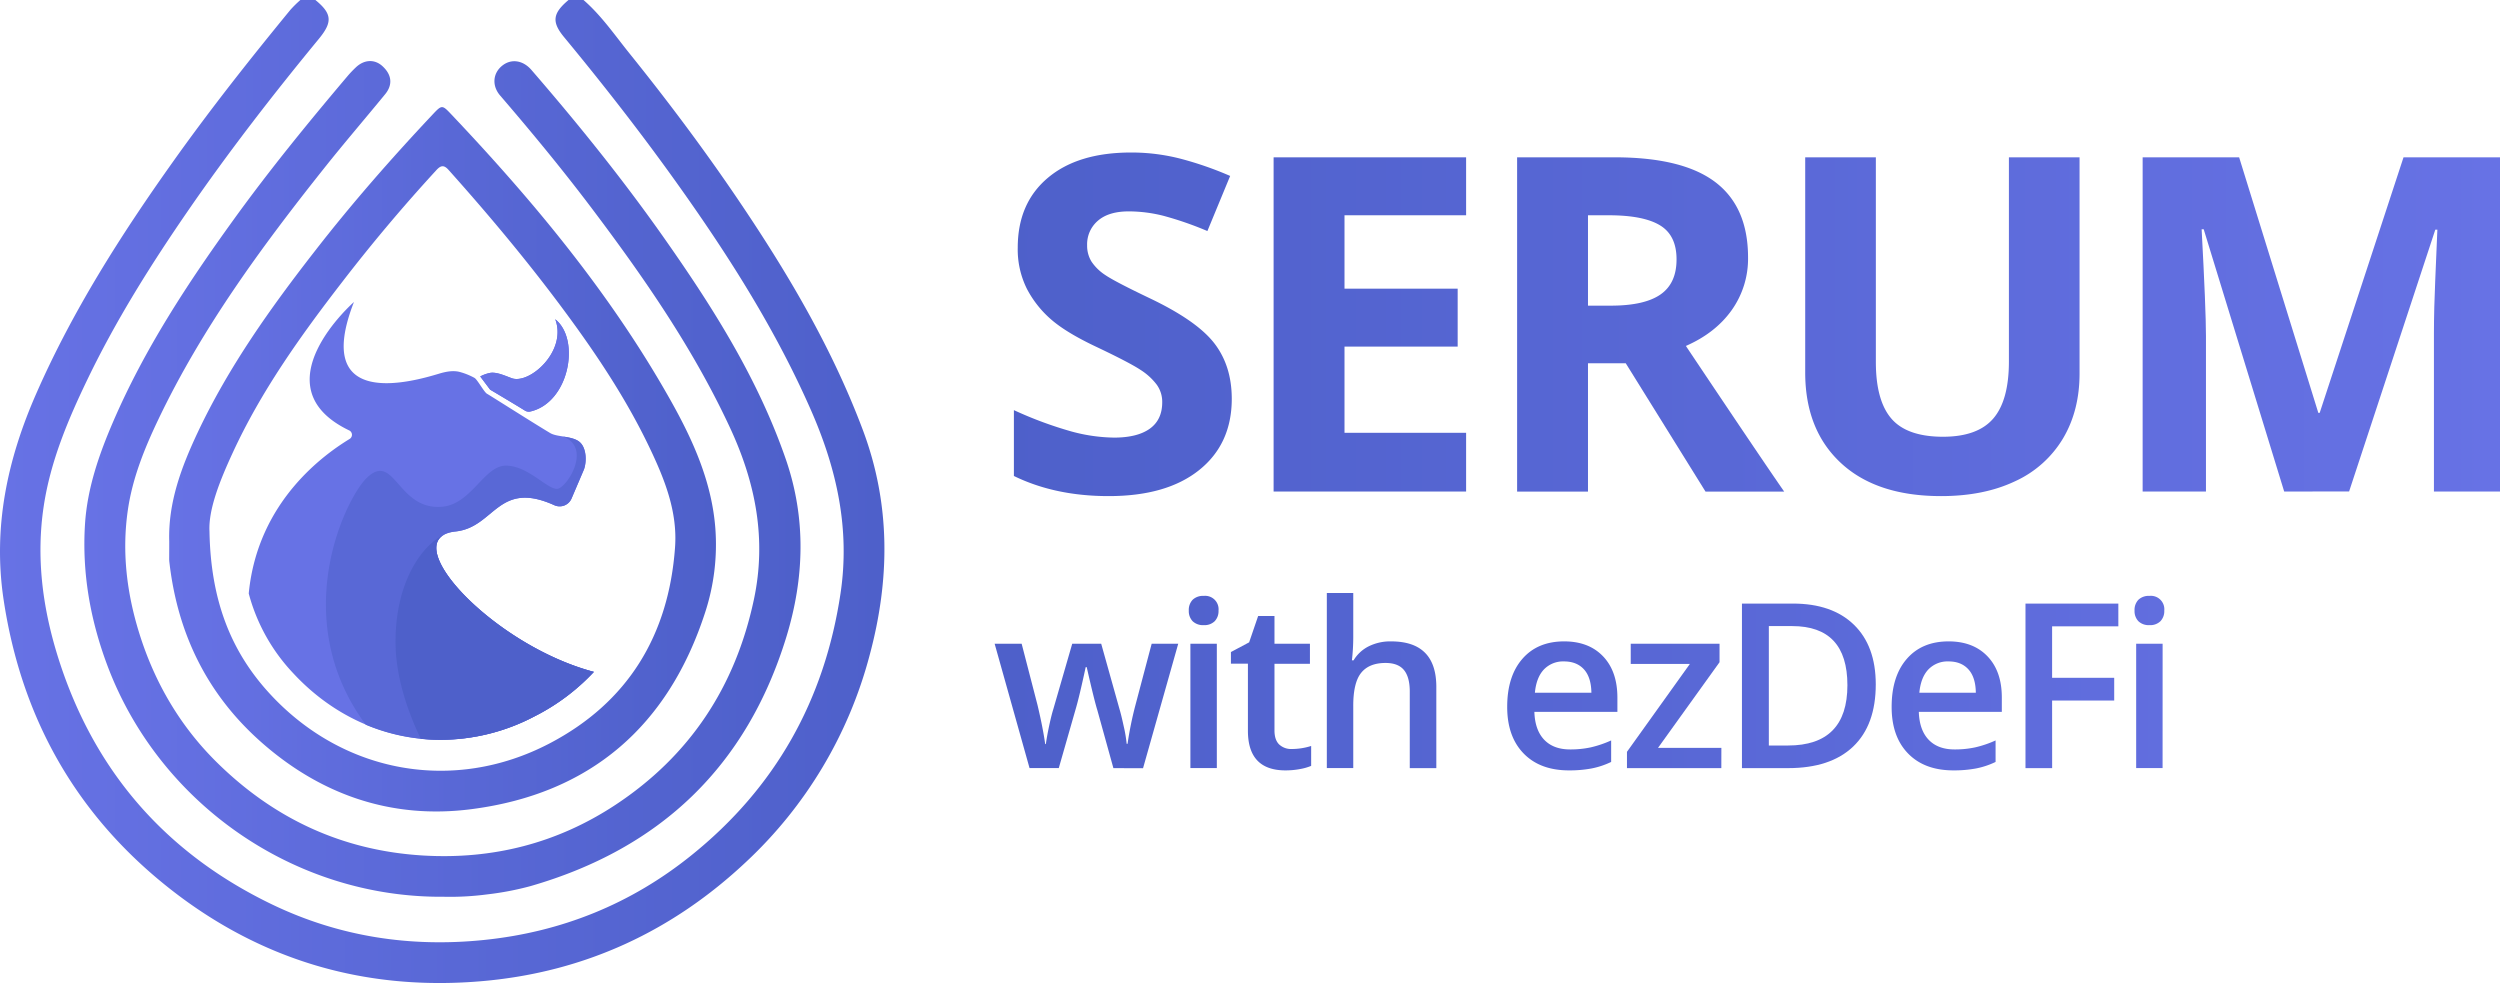 <svg xmlns="http://www.w3.org/2000/svg" xmlns:xlink="http://www.w3.org/1999/xlink" viewBox="0 0 1207.77 474.92"><defs><style>.cls-1{fill:url(#New_Gradient_Swatch_2);}.cls-2{fill:url(#New_Gradient_Swatch_2-2);}.cls-3{fill:url(#New_Gradient_Swatch_2-3);}.cls-4{fill:#6772e5;}.cls-4,.cls-5,.cls-6{fill-rule:evenodd;}.cls-5{fill:#5968d6;}.cls-6{fill:#4e60ca;}.cls-7{fill:url(#linear-gradient);}</style><linearGradient id="New_Gradient_Swatch_2" y1="237.46" x2="427.27" y2="237.46" gradientUnits="userSpaceOnUse"><stop offset="0" stop-color="#6772e5"/><stop offset="0.52" stop-color="#5968d6"/><stop offset="1" stop-color="#4e60ca"/></linearGradient><linearGradient id="New_Gradient_Swatch_2-2" x1="40.76" y1="231.39" x2="386.71" y2="231.39" xlink:href="#New_Gradient_Swatch_2"/><linearGradient id="New_Gradient_Swatch_2-3" x1="81.72" y1="221.88" x2="345.91" y2="221.88" xlink:href="#New_Gradient_Swatch_2"/><linearGradient id="linear-gradient" x1="480.52" y1="222.92" x2="1207.77" y2="222.92" gradientUnits="userSpaceOnUse"><stop offset="0" stop-color="#4e60ca"/><stop offset="0.48" stop-color="#5968d6"/><stop offset="1" stop-color="#6772e5"/></linearGradient></defs><g id="Layer_2" data-name="Layer 2"><g id="Layer_1-2" data-name="Layer 1"><path class="cls-1" d="M152.37,0c8.14,6.66,8.32,10.71,1.61,18.85C131.82,45.76,110.47,73.3,90.7,102c-17.91,26-34.69,52.73-48.41,81.21-9.45,19.61-17.92,39.69-21.18,61.43-3.66,24.32-.63,48.24,6.51,71.52,17,55.38,51.85,95.82,104,120.87,32.31,15.5,66.6,20.74,102.28,17.07,37.35-3.84,70.86-17.36,100-40.8,40.62-32.63,64.44-74.95,72.17-126.65,4.65-31.08-1.82-60-14.12-88.12-16.85-38.5-39.18-73.79-63.44-107.95-17.75-25-36.56-49.13-56.08-72.74C266.41,10.51,267.05,6.4,274.66,0h7.24c8.73,7.58,15.2,17.12,22.37,26,19.49,24.22,38.09,49.13,55.37,75,22.54,33.69,42.86,68.55,57.19,106.69,13.53,36,13.13,72.34,3.27,108.94a209.42,209.42,0,0,1-59.65,99.75c-35.58,33.47-77.78,53.08-126.56,57.53-57.2,5.21-108.73-10-153.48-45.86C36.12,392.57,10.25,346.13,1.76,289.84c-5.31-35.16,1.82-68.07,15.89-100C35.13,150.1,58.27,113.74,83.32,78.49c18-25.35,37.27-49.73,57-73.77A55.48,55.48,0,0,1,145.12,0Z"/><path class="cls-2" d="M214.44,433.23c-72.86.62-137.91-45.68-162.67-112-8.19-21.94-12.18-44.55-10.71-67.91,1.1-17.52,6.85-34,13.78-50,15.08-34.85,35.76-66.37,57.88-97,17.39-24.11,36.19-47.12,55.39-69.8a53.4,53.4,0,0,1,3.75-3.92c4.06-3.89,9.12-4.12,12.92-.63,4.53,4.14,5.06,9,1.24,13.61-9.94,12.13-20.16,24-29.92,36.31C126,119.75,97.49,158.69,76.53,202.56c-6.65,13.92-12.46,28.23-14.73,43.62-3,20.35-.58,40.31,5.52,59.86,7.42,23.78,19.75,44.82,37.44,62.26,27.54,27.18,60.62,42.67,99.61,45,33.68,2,64.8-5.92,92.87-24.41,36-23.73,58.06-57.13,67-99.39,6.15-29.07.8-56.21-11.49-82.7-17.91-38.6-42-73.24-67.5-107-13.93-18.41-28.62-36.2-43.66-53.69-4.06-4.73-3.49-10.83,1.11-14.44,4.4-3.46,10-2.52,14,2.08,23.12,26.7,45.25,54.2,65.48,83.16,23,32.85,44.2,66.65,57.43,104.89,9.91,28.67,9,57.43.29,85.89C360.72,370.23,319,410,256.3,428.08a140.21,140.21,0,0,1-20.88,4A136.25,136.25,0,0,1,214.44,433.23Z"/><path class="cls-3" d="M81.76,261.56c-.56-18.81,5.87-35.88,13.67-52.48,15-31.88,35.31-60.36,56.85-88C170.07,98.19,189.15,76.44,209,55.33c4.43-4.71,4.61-4.74,8.94-.17,40.15,42.38,77.28,87.12,106,138.2,10.84,19.26,19.93,39.4,21.65,61.9a105.32,105.32,0,0,1-4.94,40.64c-17.85,55-55.53,87.58-112.82,95-38.39,5-72.81-6.76-101.95-32.65-25.86-23-40-52.07-44-86.26a15.6,15.6,0,0,1-.15-1.8C81.75,267.3,81.76,264.43,81.76,261.56Zm19.44-4.9c.58,33.31,10.28,58.21,29.54,78.92,35.38,38.08,88.48,47.68,134.56,23.68,38-19.81,57.77-52.31,60.82-94.86,1.26-17.45-5.19-33.26-12.53-48.58-11.33-23.64-25.87-45.33-41.45-66.32-17.35-23.39-36-45.69-55.44-67.42-2.45-2.75-4-2-6.13.38q-23.88,26-45.43,54c-19.95,25.84-38.91,52.36-52.66,82.16C106.2,232.19,100.66,246.11,101.2,256.66Z"/><path class="cls-4" d="M268.24,154.23c5.84,15.52-12.56,31.62-21.05,28.47-3.51-1.31-7-2.91-10.09-2.61a17.12,17.12,0,0,0-5.1,1.78l4.78,6.37s10.71,6.34,16.79,10.1a3.51,3.51,0,0,0,2.56.48C275,194.59,280.59,164,268.24,154.23Z"/><path class="cls-4" d="M268.24,154.23c5.84,15.52-12.56,31.62-21.05,28.47-3.51-1.31-7-2.91-10.09-2.61a17.12,17.12,0,0,0-5.1,1.78l4.78,6.37s10.71,6.34,16.79,10.1a3.51,3.51,0,0,0,2.56.48C275,194.59,280.59,164,268.24,154.23Z"/><path class="cls-4" d="M220.08,256.76c19-2,20.37-25.06,47.75-12.68a6.23,6.23,0,0,0,8.35-3.38l6-14c1.35-3.93,1.11-9.92-1.75-12.81-3.39-3.43-11.07-2.56-14.58-4.65-8.2-4.88-29.14-18.22-30.56-19s-4.73-7-6.1-7.7a32.12,32.12,0,0,0-6.76-2.76c-3.44-1-7.13-.22-10.43.78-12.73,3.83-61.49,17.78-41-34.66,0,0-46.58,40.83-2.25,62.06A2.35,2.35,0,0,1,169,212c-11.06,6.77-44.48,29.39-48.83,74.72a89.44,89.44,0,0,0,21.59,38.63c19.17,20.63,44.45,32,71.17,32h0A97.65,97.65,0,0,0,258.37,346a101.9,101.9,0,0,0,28.53-21.41C237.57,311.54,190.22,259.92,220.08,256.76Z"/><path class="cls-5" d="M220.07,256.76c19-2,20.36-25.07,47.74-12.68a6.25,6.25,0,0,0,8.36-3.37l5.95-14c1.35-3.93,1.12-9.92-1.74-12.81-1.85-1.87-5-2.48-8.36-3,14.45,5.59,1.36,25.46-3,25.29-5.12-.19-13.87-11.05-24.46-11.24s-16.69,18.53-30.83,19.85c-21.66,2-23-26.65-36.33-14.13-10.49,9.88-38.71,68.07-.67,119.47a93.49,93.49,0,0,0,36.12,7.26h0A97.65,97.65,0,0,0,258.37,346a102,102,0,0,0,28.53-21.41C237.57,311.55,190.2,259.92,220.07,256.76Z"/><path class="cls-6" d="M215.2,258c-10.6,4.46-24.12,22.27-24.12,52,0,16.17,5.4,32.7,12.19,46.93a93.19,93.19,0,0,0,9.62.5h0A97.65,97.65,0,0,0,258.37,346a101.9,101.9,0,0,0,28.53-21.41C240.8,312.39,196.42,266.5,215.2,258Z"/><path class="cls-7" d="M595.08,192.62q0,21.85-15.74,34.46t-43.8,12.59q-25.85,0-45.72-9.72V198.14a188.18,188.18,0,0,0,27.67,10.27,81.65,81.65,0,0,0,20.7,3q11.28,0,17.29-4.31t6-12.81a14.15,14.15,0,0,0-2.65-8.45,29.69,29.69,0,0,0-7.79-7.12q-5.13-3.42-20.93-10.94-14.8-6.94-22.2-13.36a50.29,50.29,0,0,1-11.82-14.91,42.62,42.62,0,0,1-4.41-19.88q0-21.44,14.52-33.69t40.15-12.26a95.17,95.17,0,0,1,24,3A165.17,165.17,0,0,1,594.3,85l-11,26.62a161.29,161.29,0,0,0-21.37-7.4,68.84,68.84,0,0,0-16.63-2.1q-9.72,0-14.91,4.53a14.92,14.92,0,0,0-5.19,11.81,14.61,14.61,0,0,0,2.1,7.9,23.12,23.12,0,0,0,6.68,6.52q4.59,3.15,21.71,11.32,22.64,10.83,31,21.7T595.08,192.62Z"/><path class="cls-7" d="M708.29,237.46h-93V76h93V104H649.54v35.45h54.67v28H649.54v41.64h58.75Z"/><path class="cls-7" d="M767.17,175.5v62H732.93V76H780q32.91,0,48.7,12t15.8,36.39a42.9,42.9,0,0,1-7.84,25.35q-7.85,11.1-22.2,17.39,36.43,54.45,47.49,70.36h-38l-38.54-62Zm0-27.84h11.05q16.23,0,24-5.41t7.73-17q0-11.49-7.9-16.34T777.56,104H767.17Z"/><path class="cls-7" d="M1004.65,76V180.47q0,17.9-8,31.36a52.11,52.11,0,0,1-23.14,20.66q-15.13,7.19-35.78,7.18-31.15,0-48.38-16T872.11,180V76h34.13v98.85q0,18.67,7.51,27.39T938.6,211q16.78,0,24.35-8.78t7.57-27.56V76Z"/><path class="cls-7" d="M1103.51,237.46l-38.88-126.69h-1q2.08,38.67,2.09,51.58v75.11h-30.59V76h46.61L1120,199.46h.66L1161.16,76h46.61V237.46h-31.92V161q0-5.42.17-12.48t1.49-37.56h-1l-41.64,126.47Z"/><path class="cls-7" d="M537.89,371.09,530.11,343q-1.41-4.45-5.11-20.71h-.49q-3.15,14.67-5,20.82l-8,27.95H497.38L480.52,311h13.05l7.67,29.64q2.61,11,3.7,18.81h.32c.37-2.65.92-5.68,1.66-9.11s1.39-6,1.93-7.69L518,311h14l8.86,31.65q.81,2.65,2,8.15a64.72,64.72,0,0,1,1.44,8.54h.43a169.22,169.22,0,0,1,3.81-18.7L556.38,311h12.83l-17,60.14Z"/><path class="cls-7" d="M574.32,295a7.07,7.07,0,0,1,1.88-5.27,7.29,7.29,0,0,1,5.36-1.85,6.49,6.49,0,0,1,7.12,7.12,7,7,0,0,1-1.88,5.14,7.09,7.09,0,0,1-5.24,1.87,7.26,7.26,0,0,1-5.36-1.87A7,7,0,0,1,574.32,295Zm13.54,76.07H575.09V311h12.77Z"/><path class="cls-7" d="M624.08,361.85a31,31,0,0,0,9.35-1.47V370a25.63,25.63,0,0,1-5.46,1.55,37.37,37.37,0,0,1-6.93.63q-18.16,0-18.16-19.14V320.63h-8.21V315l8.8-4.68,4.35-12.72h7.89V311h17.13v9.68H615.71v32.19c0,3.08.77,5.36,2.31,6.82A8.42,8.42,0,0,0,624.08,361.85Z"/><path class="cls-7" d="M693.9,371.09H681.07v-37c0-4.63-.93-8.1-2.8-10.38s-4.83-3.43-8.89-3.43q-8,0-11.83,4.82t-3.78,16.12v29.85H641V286.48h12.77V308a99.15,99.15,0,0,1-.65,11h.82a17.7,17.7,0,0,1,7.26-6.74,23.31,23.31,0,0,1,10.84-2.4q21.87,0,21.86,22Z"/><path class="cls-7" d="M758,372.18q-14,0-21.94-8.19t-7.92-22.53q0-14.74,7.34-23.17t20.18-8.43q11.91,0,18.81,7.24t6.91,19.9v6.9H741.27q.27,8.76,4.73,13.46t12.56,4.7a46.48,46.48,0,0,0,9.93-1,52.1,52.1,0,0,0,9.87-3.35V368.1a38.89,38.89,0,0,1-9.47,3.15A57.62,57.62,0,0,1,758,372.18Zm-2.34-52.64a12.84,12.84,0,0,0-9.76,3.86q-3.68,3.87-4.38,11.26h27.3q-.12-7.46-3.59-11.28T755.63,319.54Z"/><path class="cls-7" d="M831.59,371.09H786v-7.88l30.4-42.47H787.82V311h42.9v8.92L801,361.3h30.61Z"/><path class="cls-7" d="M906.2,330.58q0,19.68-10.93,30.1t-31.48,10.41H841.55v-79.5h24.58q19,0,29.52,10.23T906.2,330.58Zm-13.7.44q0-28.56-26.7-28.55H854.54v57.69h9.25Q892.5,360.16,892.5,331Z"/><path class="cls-7" d="M943.72,372.18q-14,0-21.94-8.19t-7.91-22.53q0-14.74,7.34-23.17t20.18-8.43q11.9,0,18.81,7.24t6.9,19.9v6.9H927q.27,8.76,4.73,13.46t12.56,4.7a46.54,46.54,0,0,0,9.93-1,51.79,51.79,0,0,0,9.86-3.35V368.1a38.68,38.68,0,0,1-9.46,3.15A57.65,57.65,0,0,1,943.72,372.18Zm-2.33-52.64a12.84,12.84,0,0,0-9.76,3.86q-3.68,3.87-4.38,11.26h27.29q-.1-7.46-3.58-11.28C948.64,320.82,945.44,319.54,941.39,319.54Z"/><path class="cls-7" d="M991.41,371.09H978.53v-79.5h44.86v11h-32v24.85h30v11h-30Z"/><path class="cls-7" d="M1031.22,295a7.07,7.07,0,0,1,1.88-5.27,7.26,7.26,0,0,1,5.35-1.85,6.49,6.49,0,0,1,7.13,7.12,7,7,0,0,1-1.88,5.14,7.1,7.1,0,0,1-5.25,1.87,7.23,7.23,0,0,1-5.35-1.87A7,7,0,0,1,1031.22,295Zm13.54,76.07H1032V311h12.78Z"/></g></g></svg>